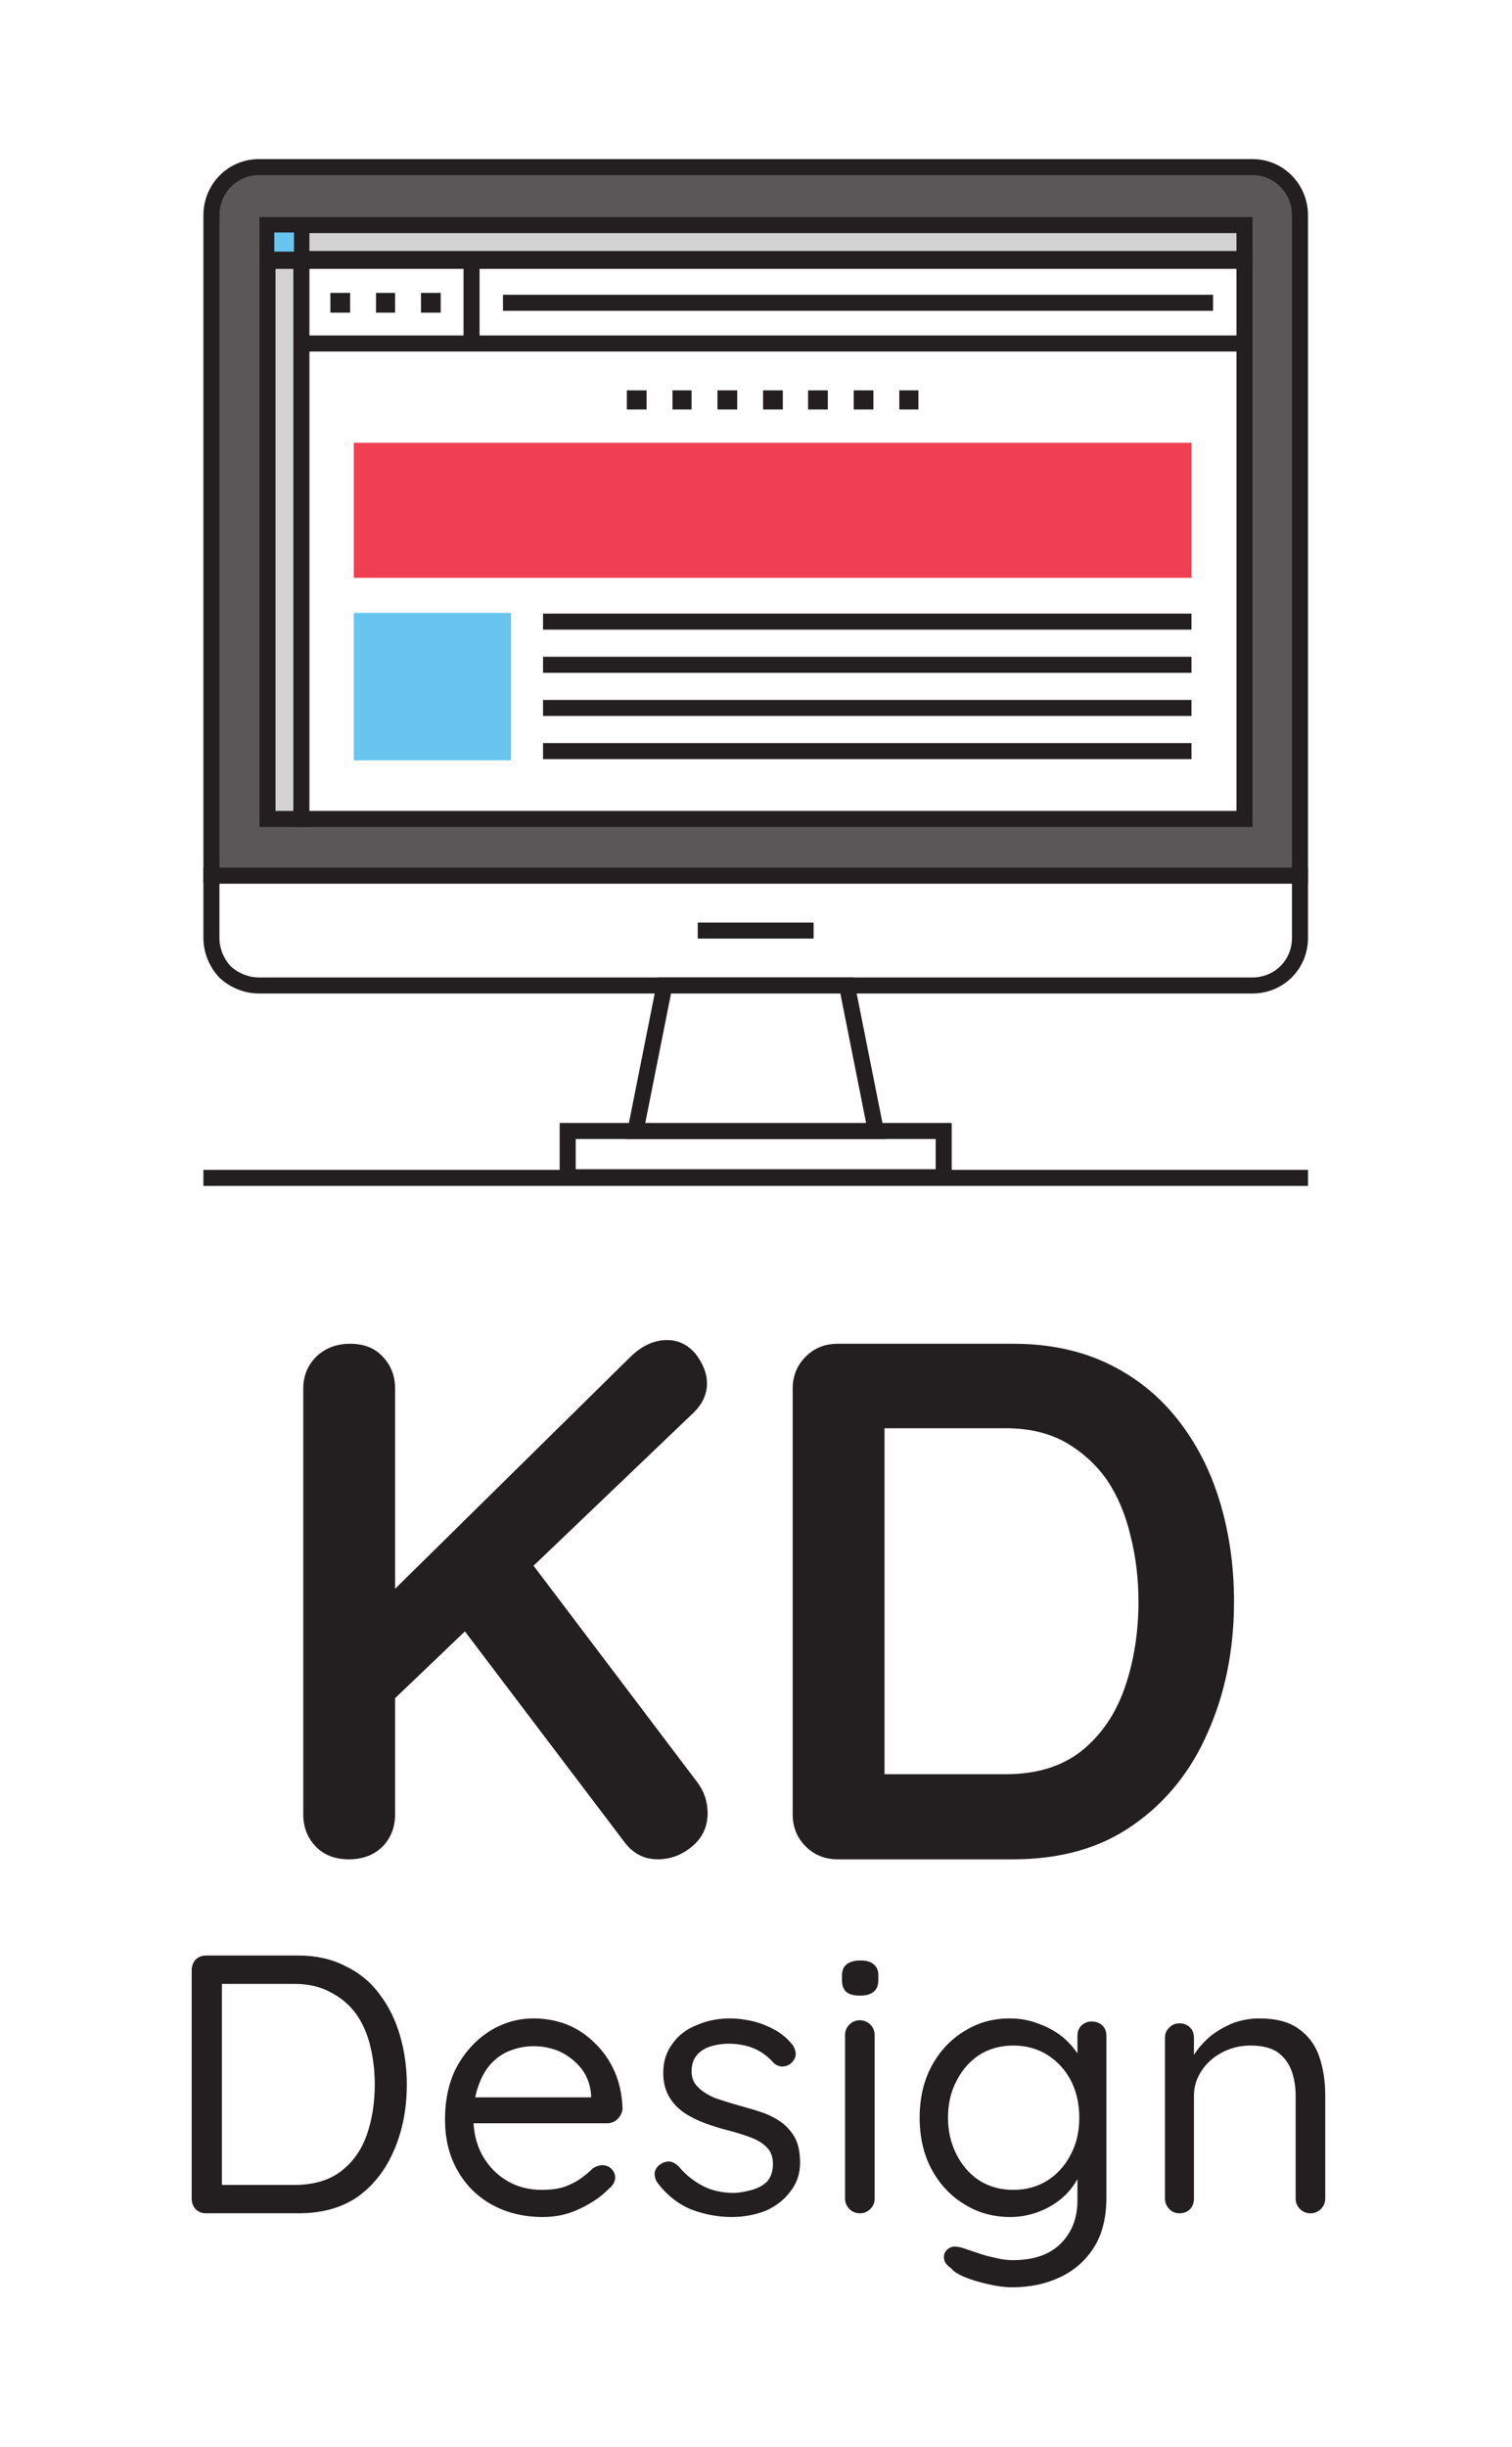 <svg xmlns="http://www.w3.org/2000/svg" version="1.1" xmlns:xlink="http://www.w3.org/1999/xlink" xmlns:svgjs="http://svgjs.dev/svgjs" viewBox="0 0 2.453 3.968"><g transform="matrix(1,0,0,1,0.258,2.173)"><rect width="3.968" height="3.968" x="-1.016" y="-2.173" fill="#ffffff"></rect><g><path d=" M 0.809 0.842 Q 0.776 0.842 0.755 0.814 L 0.48 0.451 L 0.588 0.34 L 0.874 0.718 Q 0.89 0.74 0.89 0.767 Q 0.89 0.8 0.865 0.821 Q 0.84 0.842 0.809 0.842 M 0.824 -1.1102230246251565e-16 Q 0.852 -1.1102230246251565e-16 0.871 0.023 Q 0.889 0.047 0.889 0.07 Q 0.889 0.096 0.868 0.117 L 0.367 0.596 L 0.361 0.425 L 0.765 0.027 Q 0.793 -1.1102230246251565e-16 0.824 -1.1102230246251565e-16 M 0.308 0.842 Q 0.274 0.842 0.254 0.821 Q 0.234 0.8 0.234 0.769 L 0.234 0.079 Q 0.234 0.048 0.255 0.027 Q 0.277 0.006 0.31 0.006 Q 0.344 0.006 0.363 0.027 Q 0.383 0.048 0.383 0.079 L 0.383 0.769 Q 0.383 0.8 0.363 0.821 Q 0.342 0.842 0.308 0.842 M 1.386 0.006 Q 1.472 0.006 1.539 0.038 Q 1.606 0.07 1.652 0.128 Q 1.698 0.186 1.721 0.262 Q 1.744 0.338 1.744 0.424 Q 1.744 0.54 1.702 0.635 Q 1.661 0.73 1.581 0.786 Q 1.502 0.842 1.386 0.842 L 1.101 0.842 Q 1.07 0.842 1.049 0.821 Q 1.028 0.8 1.028 0.769 L 1.028 0.079 Q 1.028 0.048 1.049 0.027 Q 1.07 0.006 1.101 0.006 L 1.386 0.006 M 1.374 0.704 Q 1.449 0.704 1.497 0.666 Q 1.545 0.627 1.567 0.563 Q 1.589 0.499 1.589 0.424 Q 1.589 0.368 1.576 0.317 Q 1.564 0.266 1.538 0.227 Q 1.511 0.189 1.471 0.166 Q 1.43 0.143 1.374 0.143 L 1.165 0.143 L 1.177 0.133 L 1.177 0.718 L 1.17 0.704 L 1.374 0.704" fill="#231f20" fill-rule="nonzero"></path></g><g><path d=" M 0.226 0.998 Q 0.269 0.998 0.302 1.015 Q 0.336 1.031 0.358 1.061 Q 0.38 1.09 0.391 1.128 Q 0.402 1.166 0.402 1.207 Q 0.402 1.265 0.382 1.312 Q 0.362 1.36 0.324 1.388 Q 0.285 1.416 0.226 1.416 L 0.076 1.416 Q 0.066 1.416 0.059 1.409 Q 0.053 1.402 0.053 1.392 L 0.053 1.022 Q 0.053 1.012 0.059 1.005 Q 0.066 0.998 0.076 0.998 L 0.226 0.998 M 0.22 1.37 Q 0.266 1.37 0.295 1.348 Q 0.324 1.326 0.337 1.289 Q 0.35 1.252 0.35 1.207 Q 0.35 1.175 0.343 1.146 Q 0.336 1.116 0.32 1.093 Q 0.304 1.071 0.279 1.058 Q 0.254 1.044 0.22 1.044 L 0.097 1.044 L 0.102 1.04 L 0.102 1.376 L 0.099 1.37 L 0.22 1.37 M 0.623 1.422 Q 0.576 1.422 0.54 1.402 Q 0.504 1.382 0.484 1.346 Q 0.464 1.311 0.464 1.264 Q 0.464 1.212 0.485 1.175 Q 0.506 1.139 0.539 1.119 Q 0.571 1.1 0.608 1.1 Q 0.636 1.1 0.662 1.11 Q 0.687 1.12 0.707 1.14 Q 0.727 1.159 0.739 1.186 Q 0.751 1.213 0.752 1.247 Q 0.751 1.256 0.744 1.263 Q 0.737 1.27 0.727 1.27 L 0.491 1.27 L 0.481 1.228 L 0.71 1.228 L 0.701 1.237 L 0.701 1.224 Q 0.699 1.199 0.685 1.181 Q 0.671 1.164 0.651 1.154 Q 0.63 1.145 0.608 1.145 Q 0.59 1.145 0.573 1.151 Q 0.555 1.157 0.541 1.171 Q 0.527 1.185 0.519 1.207 Q 0.51 1.23 0.51 1.261 Q 0.51 1.295 0.524 1.321 Q 0.539 1.348 0.564 1.363 Q 0.589 1.378 0.621 1.378 Q 0.643 1.378 0.658 1.373 Q 0.674 1.367 0.685 1.359 Q 0.696 1.351 0.704 1.343 Q 0.712 1.338 0.719 1.338 Q 0.728 1.338 0.734 1.344 Q 0.74 1.35 0.74 1.358 Q 0.74 1.368 0.73 1.376 Q 0.713 1.394 0.684 1.408 Q 0.656 1.422 0.623 1.422 M 0.809 1.367 Q 0.804 1.36 0.804 1.351 Q 0.805 1.342 0.814 1.336 Q 0.82 1.332 0.828 1.332 Q 0.836 1.333 0.843 1.34 Q 0.86 1.36 0.881 1.371 Q 0.903 1.383 0.934 1.383 Q 0.948 1.382 0.962 1.378 Q 0.977 1.374 0.987 1.364 Q 0.996 1.353 0.996 1.336 Q 0.996 1.319 0.986 1.309 Q 0.976 1.299 0.96 1.293 Q 0.944 1.287 0.925 1.282 Q 0.905 1.277 0.886 1.27 Q 0.867 1.263 0.852 1.253 Q 0.836 1.242 0.827 1.226 Q 0.818 1.21 0.818 1.188 Q 0.818 1.161 0.833 1.141 Q 0.847 1.121 0.872 1.111 Q 0.897 1.1 0.926 1.1 Q 0.943 1.1 0.961 1.104 Q 0.979 1.108 0.996 1.117 Q 1.014 1.126 1.027 1.142 Q 1.032 1.148 1.033 1.157 Q 1.033 1.166 1.025 1.173 Q 1.019 1.178 1.01 1.178 Q 1.002 1.177 0.997 1.172 Q 0.984 1.157 0.966 1.149 Q 0.947 1.141 0.924 1.141 Q 0.91 1.141 0.896 1.145 Q 0.882 1.149 0.873 1.159 Q 0.864 1.169 0.864 1.186 Q 0.864 1.202 0.875 1.212 Q 0.885 1.222 0.902 1.229 Q 0.919 1.235 0.94 1.241 Q 0.959 1.246 0.977 1.252 Q 0.995 1.258 1.009 1.268 Q 1.023 1.278 1.032 1.294 Q 1.04 1.31 1.04 1.334 Q 1.04 1.361 1.024 1.381 Q 1.009 1.401 0.984 1.412 Q 0.958 1.422 0.929 1.422 Q 0.896 1.422 0.864 1.41 Q 0.832 1.397 0.809 1.367 M 1.161 1.392 Q 1.161 1.402 1.154 1.409 Q 1.147 1.416 1.137 1.416 Q 1.127 1.416 1.12 1.409 Q 1.113 1.402 1.113 1.392 L 1.113 1.127 Q 1.113 1.117 1.12 1.11 Q 1.127 1.103 1.137 1.103 Q 1.147 1.103 1.154 1.11 Q 1.161 1.117 1.161 1.127 L 1.161 1.392 M 1.137 1.063 Q 1.122 1.063 1.115 1.057 Q 1.108 1.051 1.108 1.038 L 1.108 1.03 Q 1.108 1.018 1.116 1.012 Q 1.124 1.006 1.138 1.006 Q 1.152 1.006 1.159 1.012 Q 1.167 1.018 1.167 1.03 L 1.167 1.038 Q 1.167 1.051 1.159 1.057 Q 1.152 1.063 1.137 1.063 M 1.38 1.1 Q 1.406 1.1 1.428 1.109 Q 1.45 1.117 1.467 1.131 Q 1.483 1.145 1.492 1.16 Q 1.501 1.175 1.501 1.188 L 1.49 1.181 L 1.49 1.129 Q 1.49 1.118 1.496 1.112 Q 1.503 1.105 1.513 1.105 Q 1.524 1.105 1.531 1.112 Q 1.537 1.118 1.537 1.129 L 1.537 1.39 Q 1.537 1.439 1.517 1.471 Q 1.496 1.504 1.461 1.52 Q 1.427 1.536 1.384 1.536 Q 1.367 1.536 1.345 1.531 Q 1.323 1.526 1.306 1.519 Q 1.29 1.512 1.285 1.505 Q 1.276 1.499 1.274 1.492 Q 1.272 1.484 1.276 1.478 Q 1.282 1.47 1.291 1.47 Q 1.299 1.47 1.312 1.475 Q 1.318 1.477 1.33 1.481 Q 1.341 1.485 1.356 1.488 Q 1.371 1.492 1.385 1.492 Q 1.436 1.492 1.463 1.465 Q 1.49 1.438 1.49 1.395 L 1.49 1.339 L 1.496 1.342 Q 1.493 1.359 1.482 1.373 Q 1.471 1.388 1.455 1.399 Q 1.439 1.41 1.42 1.416 Q 1.401 1.422 1.381 1.422 Q 1.339 1.422 1.306 1.401 Q 1.273 1.381 1.253 1.344 Q 1.234 1.308 1.234 1.261 Q 1.234 1.214 1.253 1.178 Q 1.273 1.141 1.306 1.121 Q 1.339 1.1 1.38 1.1 M 1.386 1.144 Q 1.355 1.144 1.331 1.159 Q 1.307 1.175 1.294 1.201 Q 1.28 1.227 1.28 1.261 Q 1.28 1.294 1.294 1.321 Q 1.307 1.347 1.331 1.363 Q 1.355 1.378 1.386 1.378 Q 1.417 1.378 1.441 1.363 Q 1.465 1.348 1.479 1.321 Q 1.493 1.295 1.493 1.261 Q 1.493 1.227 1.479 1.2 Q 1.465 1.174 1.441 1.159 Q 1.417 1.144 1.386 1.144 M 1.785 1.1 Q 1.826 1.1 1.849 1.117 Q 1.872 1.133 1.882 1.161 Q 1.892 1.19 1.892 1.224 L 1.892 1.392 Q 1.892 1.402 1.885 1.409 Q 1.878 1.416 1.868 1.416 Q 1.858 1.416 1.851 1.409 Q 1.844 1.402 1.844 1.392 L 1.844 1.225 Q 1.844 1.203 1.837 1.184 Q 1.83 1.166 1.815 1.155 Q 1.799 1.144 1.771 1.144 Q 1.746 1.144 1.725 1.155 Q 1.704 1.166 1.692 1.184 Q 1.679 1.203 1.679 1.225 L 1.679 1.392 Q 1.679 1.402 1.673 1.409 Q 1.666 1.416 1.656 1.416 Q 1.645 1.416 1.639 1.409 Q 1.632 1.402 1.632 1.392 L 1.632 1.132 Q 1.632 1.121 1.639 1.115 Q 1.645 1.108 1.656 1.108 Q 1.666 1.108 1.673 1.115 Q 1.679 1.121 1.679 1.132 L 1.679 1.174 L 1.667 1.187 Q 1.67 1.172 1.681 1.156 Q 1.692 1.14 1.708 1.127 Q 1.724 1.115 1.744 1.107 Q 1.764 1.1 1.785 1.1" fill="#231f20" fill-rule="nonzero"></path></g><g clip-path="url(#SvgjsClipPath1002)"><g clip-path="url(#a2cccc9f1-a12b-48cc-962a-5c596efdeff7f3c6655a-46f8-4802-91cc-f4551a5a68f2)"><path d=" M 1.851 -0.753 L 0.085 -0.753 L 0.085 -1.824 C 0.085 -1.867 0.119 -1.902 0.162 -1.902 L 1.774 -1.902 C 1.817 -1.902 1.851 -1.867 1.851 -1.824 Z" fill="#5a5758" transform="matrix(1,0,0,1,0,0)" fill-rule="nonzero"></path></g><g clip-path="url(#a2cccc9f1-a12b-48cc-962a-5c596efdeff7f3c6655a-46f8-4802-91cc-f4551a5a68f2)"><path d=" M 1.851 -0.753 L 0.085 -0.753 L 0.085 -1.824 C 0.085 -1.867 0.119 -1.902 0.162 -1.902 L 1.774 -1.902 C 1.817 -1.902 1.851 -1.867 1.851 -1.824 Z" fill="none" transform="matrix(1,0,0,1,0,0)" fill-rule="nonzero" stroke-dasharray="none" stroke-miterlimit="10" stroke-linejoin="miter" stroke-linecap="butt" stroke-width="0.026" stroke="#231f20"></path></g><g clip-path="url(#a2cccc9f1-a12b-48cc-962a-5c596efdeff7f3c6655a-46f8-4802-91cc-f4551a5a68f2)"><path d=" M 0.085 -0.753 L 1.851 -0.753 L 1.851 -0.652 C 1.851 -0.609 1.817 -0.575 1.774 -0.575 L 0.162 -0.575 C 0.142 -0.575 0.122 -0.583 0.107 -0.597 C 0.093 -0.612 0.085 -0.632 0.085 -0.652 Z" fill="#ffffff" transform="matrix(1,0,0,1,0,0)" fill-rule="nonzero"></path></g><g clip-path="url(#a2cccc9f1-a12b-48cc-962a-5c596efdeff7f3c6655a-46f8-4802-91cc-f4551a5a68f2)"><path d=" M 0.085 -0.753 L 1.851 -0.753 L 1.851 -0.652 C 1.851 -0.609 1.817 -0.575 1.774 -0.575 L 0.162 -0.575 C 0.142 -0.575 0.122 -0.583 0.107 -0.597 C 0.093 -0.612 0.085 -0.632 0.085 -0.652 Z" fill="none" transform="matrix(1,0,0,1,0,0)" fill-rule="nonzero" stroke-dasharray="none" stroke-miterlimit="10" stroke-linejoin="miter" stroke-linecap="butt" stroke-width="0.026" stroke="#231f20"></path></g><g clip-path="url(#SvgjsClipPath1000f3c6655a-46f8-4802-91cc-f4551a5a68f2)"><path d=" M 0.874 -0.664 L 1.062 -0.664" fill="none" transform="matrix(1,0,0,1,0,0)" fill-rule="nonzero" stroke-dasharray="none" stroke-miterlimit="10" stroke-linejoin="miter" stroke-linecap="butt" stroke-width="0.026" stroke="#231f20"></path></g><g clip-path="url(#SvgjsClipPath1000f3c6655a-46f8-4802-91cc-f4551a5a68f2)"><path d=" M 0.176 -0.845 L 0.231 -0.845 L 0.231 -1.75 L 0.176 -1.75 Z" fill="#d3d2d2" transform="matrix(1,0,0,1,0,0)" fill-rule="nonzero" stroke-dasharray="none" stroke-miterlimit="10" stroke-linejoin="miter" stroke-linecap="butt" stroke-width="0.026" stroke="#231f20"></path></g><g clip-path="url(#SvgjsClipPath1000f3c6655a-46f8-4802-91cc-f4551a5a68f2)"><path d=" M 0.176 -1.753 L 1.761 -1.753 L 1.761 -1.808 L 0.176 -1.808 Z" fill="#d3d2d2" transform="matrix(1,0,0,1,0,0)" fill-rule="nonzero" stroke-dasharray="none" stroke-miterlimit="10" stroke-linejoin="miter" stroke-linecap="butt" stroke-width="0.026" stroke="#231f20"></path></g><g clip-path="url(#SvgjsClipPath1000f3c6655a-46f8-4802-91cc-f4551a5a68f2)"><path d=" M 0.231 -1.741 L 0.231 -1.806" fill="none" transform="matrix(1,0,0,1,0,0)" fill-rule="nonzero" stroke-dasharray="none" stroke-miterlimit="10" stroke-linejoin="miter" stroke-linecap="butt" stroke-width="0.026" stroke="#231f20"></path></g><g clip-path="url(#SvgjsClipPath1000f3c6655a-46f8-4802-91cc-f4551a5a68f2)"><path d=" M 0.219 -1.765 L 0.187 -1.765 L 0.187 -1.796 L 0.219 -1.796 Z" fill="#67c5f0" transform="matrix(1,0,0,1,0,0)" fill-rule="nonzero"></path></g><g clip-path="url(#SvgjsClipPath1000f3c6655a-46f8-4802-91cc-f4551a5a68f2)"><path d=" M 1.761 -0.845 L 0.231 -0.845 L 0.231 -1.75 L 1.761 -1.75 Z" fill="#ffffff" transform="matrix(1,0,0,1,0,0)" fill-rule="nonzero" stroke-dasharray="none" stroke-miterlimit="10" stroke-linejoin="miter" stroke-linecap="butt" stroke-width="0.026" stroke="#231f20"></path></g><g clip-path="url(#SvgjsClipPath1000f3c6655a-46f8-4802-91cc-f4551a5a68f2)"><path d=" M 0.231 -1.616 L 1.761 -1.616" fill="none" transform="matrix(1,0,0,1,0,0)" fill-rule="nonzero" stroke-dasharray="none" stroke-miterlimit="10" stroke-linejoin="miter" stroke-linecap="butt" stroke-width="0.026" stroke="#231f20"></path></g><g clip-path="url(#SvgjsClipPath1000f3c6655a-46f8-4802-91cc-f4551a5a68f2)"><path d=" M 0.507 -1.747 L 0.507 -1.616" fill="none" transform="matrix(1,0,0,1,0,0)" fill-rule="nonzero" stroke-dasharray="none" stroke-miterlimit="10" stroke-linejoin="miter" stroke-linecap="butt" stroke-width="0.026" stroke="#231f20"></path></g><g clip-path="url(#SvgjsClipPath1000f3c6655a-46f8-4802-91cc-f4551a5a68f2)"><path d=" M 0.558 -1.682 L 1.71 -1.682" fill="none" transform="matrix(1,0,0,1,0,0)" fill-rule="nonzero" stroke-dasharray="none" stroke-miterlimit="10" stroke-linejoin="miter" stroke-linecap="butt" stroke-width="0.026" stroke="#231f20"></path></g><g clip-path="url(#SvgjsClipPath1000f3c6655a-46f8-4802-91cc-f4551a5a68f2)"><path d=" M 0.31 -1.666 L 0.278 -1.666 L 0.278 -1.698 L 0.31 -1.698 Z M 0.383 -1.666 L 0.352 -1.666 L 0.352 -1.698 L 0.383 -1.698 Z M 0.457 -1.666 L 0.425 -1.666 L 0.425 -1.698 L 0.457 -1.698 Z" fill="#231f20" transform="matrix(1,0,0,1,0,0)" fill-rule="nonzero"></path></g><g clip-path="url(#SvgjsClipPath1000f3c6655a-46f8-4802-91cc-f4551a5a68f2)"><path d=" M 1.675 -1.236 L 0.316 -1.236 L 0.316 -1.455 L 1.675 -1.455 Z" fill="#f03f52" transform="matrix(1,0,0,1,0,0)" fill-rule="nonzero"></path></g><g clip-path="url(#SvgjsClipPath1000f3c6655a-46f8-4802-91cc-f4551a5a68f2)"><path d=" M 0.623 -1.165 L 1.675 -1.165" fill="none" transform="matrix(1,0,0,1,0,0)" fill-rule="nonzero" stroke-dasharray="none" stroke-miterlimit="10" stroke-linejoin="miter" stroke-linecap="butt" stroke-width="0.026" stroke="#231f20"></path></g><g clip-path="url(#SvgjsClipPath1000f3c6655a-46f8-4802-91cc-f4551a5a68f2)"><path d=" M 0.623 -1.095 L 1.675 -1.095" fill="none" transform="matrix(1,0,0,1,0,0)" fill-rule="nonzero" stroke-dasharray="none" stroke-miterlimit="10" stroke-linejoin="miter" stroke-linecap="butt" stroke-width="0.026" stroke="#231f20"></path></g><g clip-path="url(#SvgjsClipPath1000f3c6655a-46f8-4802-91cc-f4551a5a68f2)"><path d=" M 0.623 -1.025 L 1.675 -1.025" fill="none" transform="matrix(1,0,0,1,0,0)" fill-rule="nonzero" stroke-dasharray="none" stroke-miterlimit="10" stroke-linejoin="miter" stroke-linecap="butt" stroke-width="0.026" stroke="#231f20"></path></g><g clip-path="url(#SvgjsClipPath1000f3c6655a-46f8-4802-91cc-f4551a5a68f2)"><path d=" M 0.623 -0.955 L 1.675 -0.955" fill="none" transform="matrix(1,0,0,1,0,0)" fill-rule="nonzero" stroke-dasharray="none" stroke-miterlimit="10" stroke-linejoin="miter" stroke-linecap="butt" stroke-width="0.026" stroke="#231f20"></path></g><g clip-path="url(#SvgjsClipPath1000f3c6655a-46f8-4802-91cc-f4551a5a68f2)"><path d=" M 0.571 -0.94 L 0.316 -0.94 L 0.316 -1.179 L 0.571 -1.179 Z" fill="#67c5f0" transform="matrix(1,0,0,1,0,0)" fill-rule="nonzero"></path></g><g clip-path="url(#SvgjsClipPath1000f3c6655a-46f8-4802-91cc-f4551a5a68f2)"><path d=" M 0.791 -1.509 L 0.759 -1.509 L 0.759 -1.54 L 0.791 -1.54 Z M 0.864 -1.509 L 0.833 -1.509 L 0.833 -1.54 L 0.864 -1.54 Z M 0.938 -1.509 L 0.906 -1.509 L 0.906 -1.54 L 0.938 -1.54 Z M 1.012 -1.509 L 0.98 -1.509 L 0.98 -1.54 L 1.012 -1.54 Z M 1.085 -1.509 L 1.053 -1.509 L 1.053 -1.54 L 1.085 -1.54 Z M 1.159 -1.509 L 1.127 -1.509 L 1.127 -1.54 L 1.159 -1.54 Z M 1.232 -1.509 L 1.201 -1.509 L 1.201 -1.54 L 1.232 -1.54 Z" fill="#231f20" transform="matrix(1,0,0,1,0,0)" fill-rule="nonzero"></path></g><g clip-path="url(#SvgjsClipPath1000f3c6655a-46f8-4802-91cc-f4551a5a68f2)"><path d=" M 0.663 -0.264 L 1.273 -0.264 L 1.273 -0.339 L 0.663 -0.339 Z" fill="#ffffff" transform="matrix(1,0,0,1,0,0)" fill-rule="nonzero"></path></g><g clip-path="url(#b2cccc9f1-a12b-48cc-962a-5c596efdeff7f3c6655a-46f8-4802-91cc-f4551a5a68f2)"><path d=" M 1.273 -0.264 L 0.663 -0.264 L 0.663 -0.339 L 1.273 -0.339 Z" fill="none" transform="matrix(1,0,0,1,0,0)" fill-rule="nonzero" stroke-dasharray="none" stroke-miterlimit="10" stroke-linejoin="miter" stroke-linecap="butt" stroke-width="0.026" stroke="#231f20"></path></g><g clip-path="url(#SvgjsClipPath1000f3c6655a-46f8-4802-91cc-f4551a5a68f2)"><path d=" M 1.116 -0.575 L 1.163 -0.339 L 0.773 -0.339 L 0.82 -0.575 Z" fill="#ffffff" transform="matrix(1,0,0,1,0,0)" fill-rule="nonzero"></path></g><g clip-path="url(#SvgjsClipPath1000f3c6655a-46f8-4802-91cc-f4551a5a68f2)"><path d=" M 1.116 -0.575 L 1.163 -0.339 L 0.773 -0.339 L 0.82 -0.575 Z" fill="none" transform="matrix(1,0,0,1,0,0)" fill-rule="nonzero" stroke-dasharray="none" stroke-miterlimit="10" stroke-linejoin="miter" stroke-linecap="butt" stroke-width="0.026" stroke="#231f20"></path></g><g clip-path="url(#c2cccc9f1-a12b-48cc-962a-5c596efdeff7f3c6655a-46f8-4802-91cc-f4551a5a68f2)"><path d=" M 0.072 -0.263 L 1.864 -0.263" fill="none" transform="matrix(1,0,0,1,0,0)" fill-rule="nonzero" stroke-dasharray="none" stroke-miterlimit="10" stroke-linejoin="miter" stroke-linecap="butt" stroke-width="0.026" stroke="#231f20"></path></g></g></g><defs><clipPath id="SvgjsClipPath1002"><path d=" M 0.072 -1.915 h 1.793 v 1.665 h -1.793 Z"></path></clipPath><clipPath id="a2cccc9f1-a12b-48cc-962a-5c596efdeff7f3c6655a-46f8-4802-91cc-f4551a5a68f2"><path d=" M 0.072 -0.25 L 1.864 -0.25 L 1.864 -1.915 L 0.072 -1.915 Z"></path></clipPath><clipPath id="SvgjsClipPath1000f3c6655a-46f8-4802-91cc-f4551a5a68f2"><path d=" M 0.072 -1.915 L 1.864 -1.915 L 1.864 -0.25 L 0.072 -0.25 Z"></path></clipPath><clipPath id="b2cccc9f1-a12b-48cc-962a-5c596efdeff7f3c6655a-46f8-4802-91cc-f4551a5a68f2"><path d=" M 0.072 -0.25 L 1.864 -0.25 L 1.864 -1.915 L 0.072 -1.915 Z"></path></clipPath><clipPath id="c2cccc9f1-a12b-48cc-962a-5c596efdeff7f3c6655a-46f8-4802-91cc-f4551a5a68f2"><path d=" M 0.072 -0.25 L 1.864 -0.25 L 1.864 -1.915 L 0.072 -1.915 Z"></path></clipPath></defs></svg>
